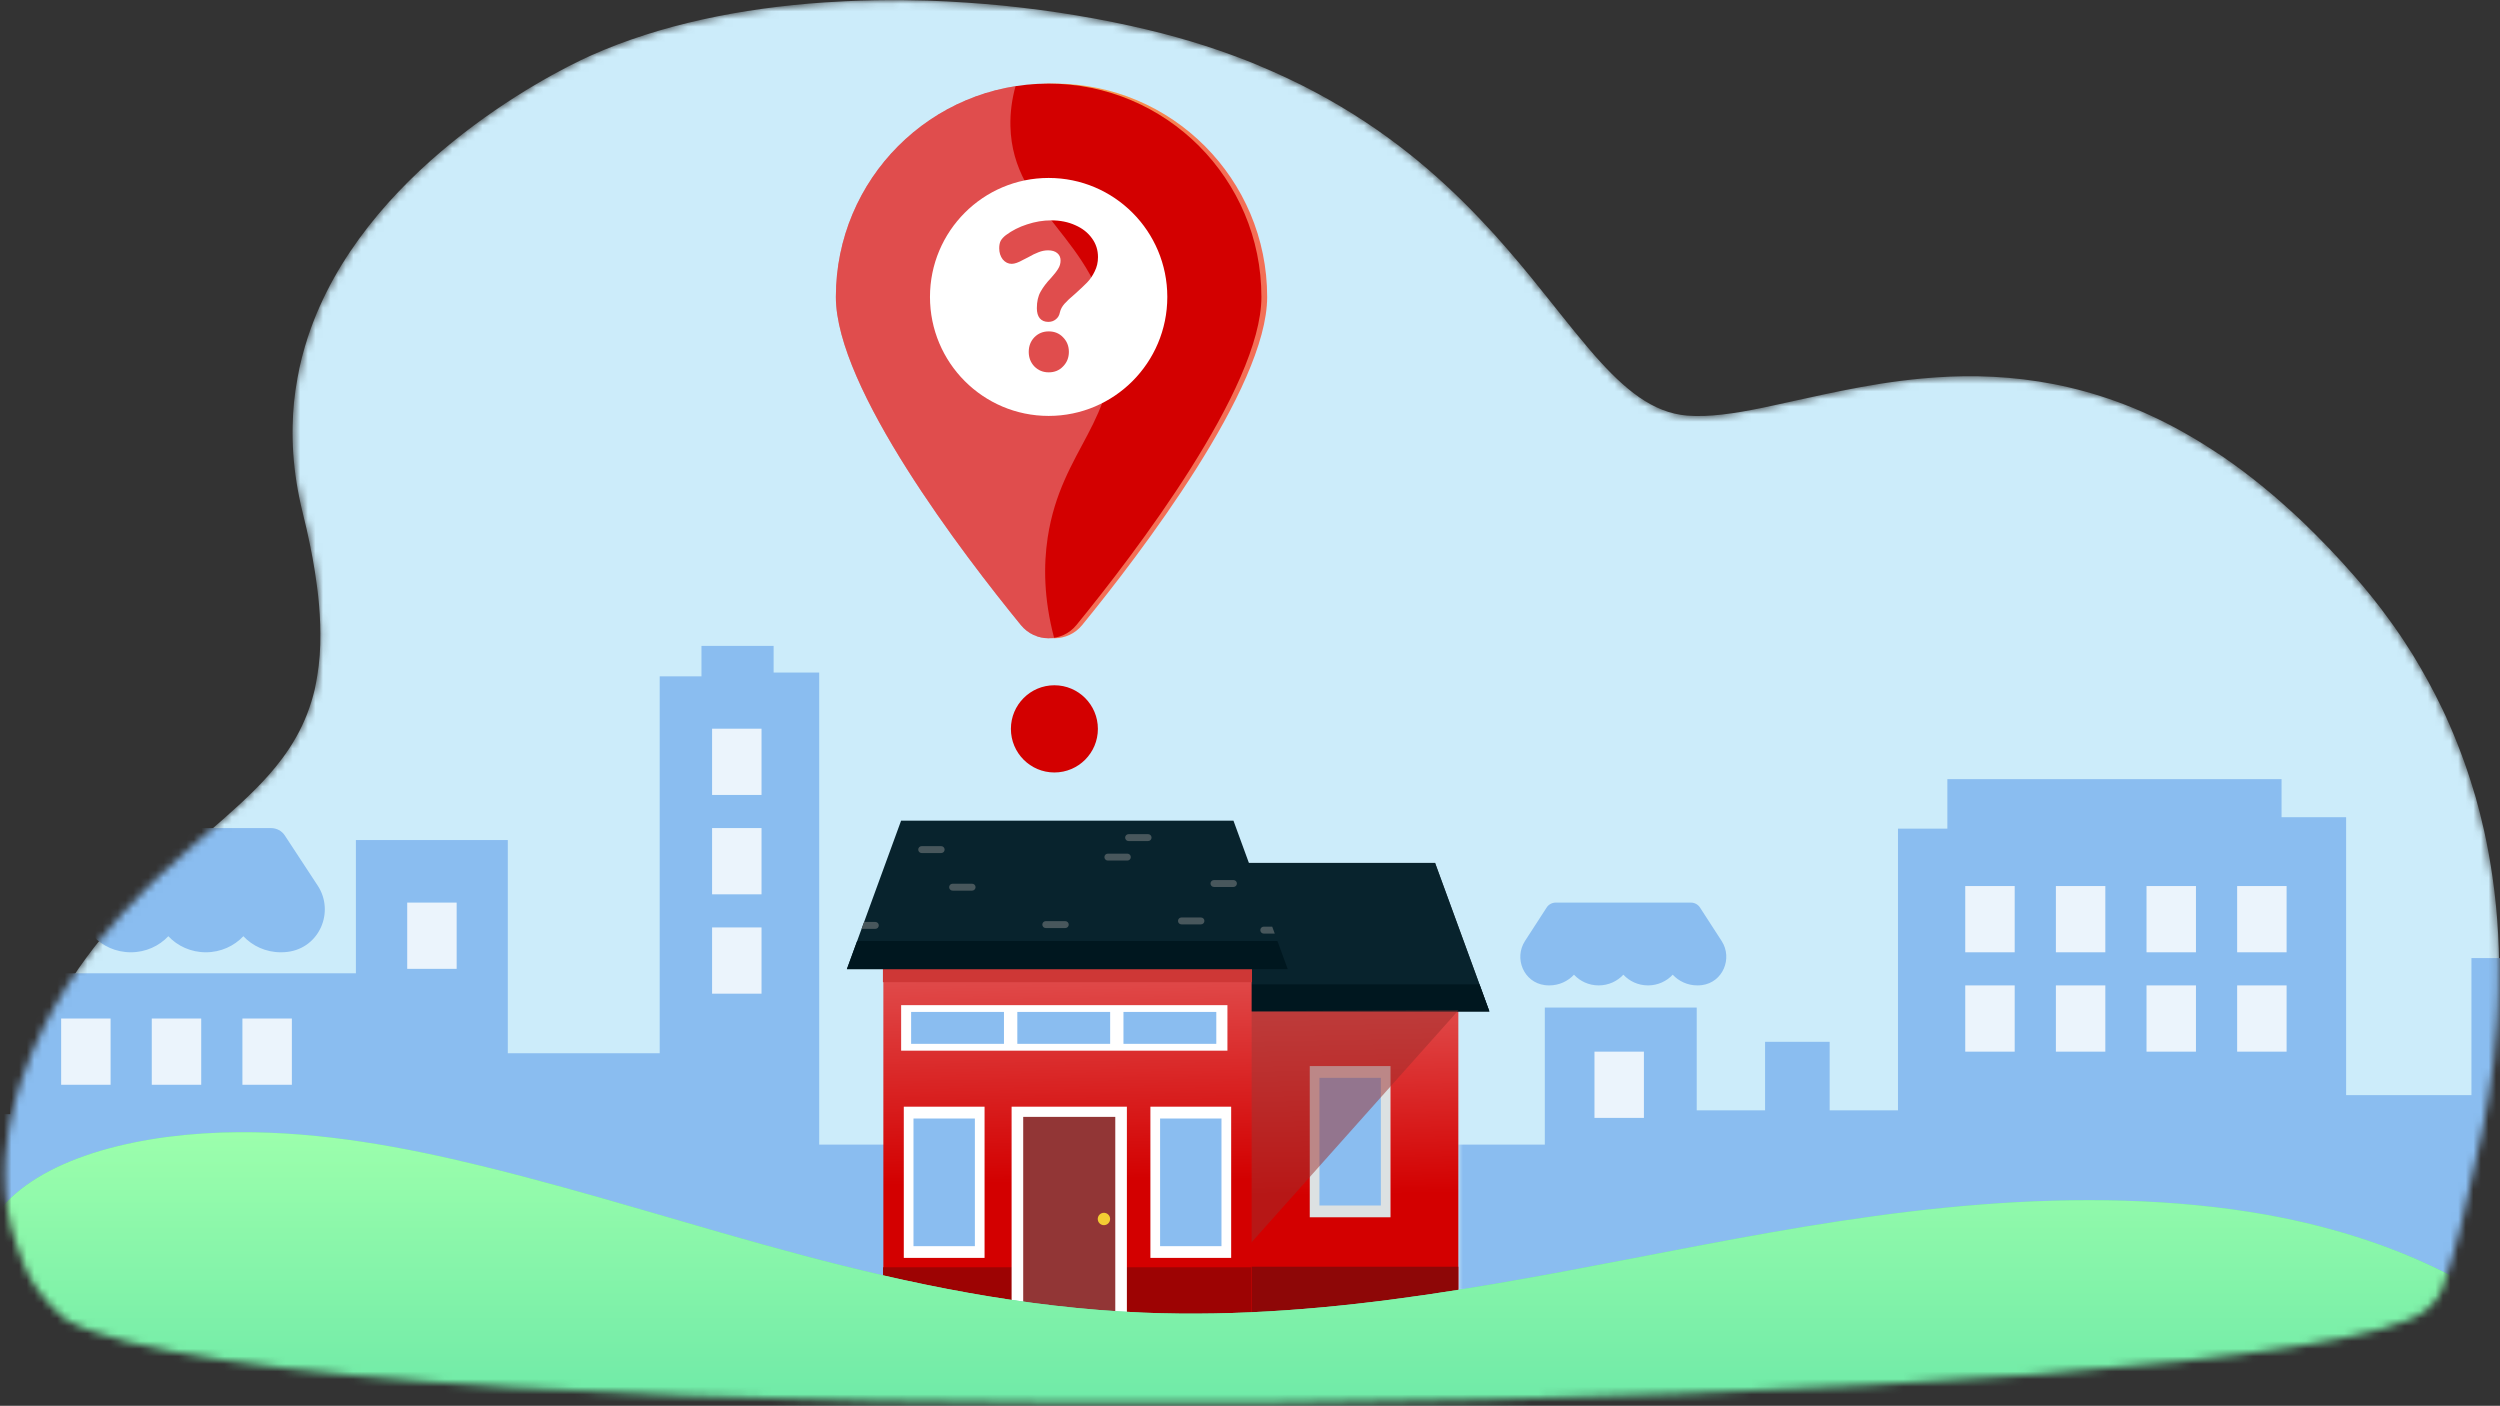 <svg width="329" height="185" viewBox="0 0 329 185" fill="none" xmlns="http://www.w3.org/2000/svg">
<rect x="0" y="0" width="329" height="185" fill="#333333" stroke="none"/>
<mask id="mask0_10979:87609" style="mask-type:alpha" maskUnits="userSpaceOnUse" x="0" y="0" width="329" height="185">
<path d="M328.758 132.677C328.808 131.913 328.829 131.134 328.851 130.355C328.98 125.518 328.747 120.488 328.008 115.371C327.719 113.365 327.358 111.356 326.911 109.331C326.574 107.849 326.208 106.365 325.785 104.882C325.7 104.61 325.615 104.339 325.53 104.052C324.555 100.766 323.317 97.462 321.819 94.17C321.676 93.882 321.533 93.579 321.404 93.291C320.262 90.911 318.972 88.545 317.538 86.193C317.381 85.952 317.238 85.713 317.08 85.473C316.247 84.145 315.342 82.816 314.379 81.502C312.998 79.581 311.473 77.689 309.831 75.813C307.57 73.215 305.305 70.872 303.084 68.736C302.16 67.853 301.236 67.017 300.327 66.214C299.547 65.522 298.768 64.847 297.988 64.22C297.944 64.172 297.901 64.14 297.858 64.107C296.052 62.627 294.259 61.291 292.495 60.082L292.372 60C292.051 59.786 291.731 59.573 291.41 59.373C289.674 58.227 287.951 57.209 286.243 56.288C285.865 56.094 285.504 55.9 285.127 55.706C273.453 49.779 262.593 48.921 252.983 49.807C245.543 50.49 238.835 52.214 233.078 53.421C232.699 53.514 232.335 53.589 231.955 53.665C228.211 54.428 224.875 54.925 222.025 54.693C217.489 54.318 213.805 51.264 209.844 46.772C209.555 46.435 209.268 46.115 208.98 45.762C206.676 43.053 204.259 39.913 201.524 36.547C201.055 35.98 200.572 35.398 200.09 34.815L199.984 34.688C198.947 33.453 197.853 32.186 196.715 30.919C196.543 30.728 196.355 30.535 196.182 30.343C195.792 29.909 195.402 29.492 194.999 29.075C194.827 28.883 194.64 28.69 194.466 28.513C193.169 27.149 191.784 25.784 190.327 24.435C184.034 18.603 176.14 12.98 165.674 8.641L165.66 8.625C161.223 6.788 156.35 5.185 150.934 3.897C144.981 2.476 138.574 1.403 132.004 0.74C130.42 0.583 128.836 0.457 127.237 0.348C125.506 0.221 123.79 0.143 122.06 0.08C121.028 0.055 119.995 0.03 118.947 0.021C116.387 -0.002 113.811 0.04 111.263 0.162C110.361 0.202 109.458 0.258 108.556 0.314L108.556 0.314C97.507 1.061 86.853 3.258 77.841 7.27C71.517 10.079 47.693 22.681 40.536 44.294C39.953 46.071 39.472 47.912 39.135 49.819L39.135 49.851C38.754 51.853 38.547 53.936 38.514 56.083C38.464 58.455 38.617 60.89 39.016 63.425C39.224 64.731 39.487 66.069 39.825 67.425C40.021 68.207 40.204 68.972 40.372 69.721C40.974 72.383 41.418 74.823 41.704 77.068C41.759 77.483 41.814 77.882 41.854 78.263C42.057 80.079 42.158 81.784 42.159 83.359C42.185 85.365 42.038 87.193 41.761 88.877C41.669 89.497 41.547 90.101 41.425 90.689C40.882 93.008 40.064 95.053 39.014 96.937C38.437 97.967 37.788 98.964 37.067 99.912C34.978 102.711 32.337 105.186 29.361 107.817C28.394 108.668 27.382 109.55 26.341 110.448C25.814 110.906 25.285 111.362 24.744 111.835C23.673 112.781 22.589 113.758 21.474 114.799C21.209 115.034 20.946 115.287 20.682 115.523C20.579 115.634 20.476 115.729 20.373 115.823L20.373 115.823C19.919 116.266 19.463 116.707 19.009 117.165C16.983 119.183 15.102 121.283 13.382 123.417C11.956 125.171 10.646 126.958 9.451 128.777C9.223 129.114 8.995 129.465 8.767 129.817L8.744 129.853C7.666 131.562 6.676 133.288 5.803 135.031C5.226 136.188 4.691 137.329 4.202 138.487C4.157 138.582 4.112 138.693 4.082 138.789C3.548 140.074 3.072 141.342 2.667 142.612C2.459 143.279 2.249 143.929 2.083 144.58C2.009 144.787 1.963 144.992 1.903 145.199C1.858 145.373 1.813 145.548 1.782 145.723C1.602 146.47 1.435 147.2 1.298 147.93L1.295 147.942C1.25 148.145 1.206 148.346 1.176 148.549C1.16 148.725 1.129 148.9 1.098 149.059C1.098 149.091 1.083 149.121 1.083 149.154C0.929 150.14 0.818 151.125 0.737 152.111L0.686 152.922C0.683 153.225 0.666 153.542 0.663 153.845C0.647 154.019 0.646 154.196 0.644 154.354C0.615 157.742 1.124 160.994 2.217 163.995C2.785 165.607 3.527 167.816 5.009 169.827C6.33 171.557 7.124 172.396 8.636 173.664C37.83 190.589 302.057 186.403 319.215 172.474C321.66 170.488 321.465 169.184 322.554 166.105C323.259 164.114 324 160.665 324.105 160.317C324.405 159.32 325.245 155.1 325.818 152.719C325.849 152.544 325.894 152.385 325.939 152.21C326.151 151.304 326.362 150.367 326.56 149.43C326.666 148.891 326.773 148.366 326.88 147.826L326.91 147.715C326.94 147.525 326.986 147.318 327.017 147.112C327.183 146.238 327.337 145.348 327.491 144.442C327.998 141.407 328.389 138.228 328.621 134.952C328.686 134.189 328.722 133.44 328.758 132.677Z" fill="#CCECFA"/>
</mask>
<g mask="url(#mask0_10979:87609)">
<path d="M328.758 132.677C328.808 131.913 328.829 131.134 328.851 130.355C328.98 125.518 328.747 120.488 328.008 115.371C327.719 113.365 327.358 111.356 326.911 109.331C326.574 107.849 326.208 106.365 325.785 104.882C325.7 104.61 325.615 104.339 325.53 104.052C324.555 100.766 323.317 97.462 321.819 94.17C321.676 93.882 321.533 93.579 321.404 93.291C320.262 90.911 318.972 88.545 317.538 86.193C317.381 85.952 317.238 85.713 317.08 85.473C316.247 84.145 315.342 82.816 314.379 81.502C312.998 79.581 311.473 77.689 309.831 75.813C307.57 73.215 305.305 70.872 303.084 68.736C302.16 67.853 301.236 67.017 300.327 66.214C299.547 65.522 298.768 64.847 297.988 64.22C297.944 64.172 297.901 64.14 297.858 64.107C296.052 62.627 294.259 61.291 292.495 60.082L292.372 60C292.051 59.786 291.731 59.573 291.41 59.373C289.674 58.227 287.951 57.209 286.243 56.288C285.865 56.094 285.504 55.9 285.127 55.706C273.453 49.779 262.593 48.921 252.983 49.807C245.543 50.49 238.835 52.214 233.078 53.421C232.699 53.514 232.335 53.589 231.955 53.665C228.211 54.428 224.875 54.925 222.025 54.693C217.489 54.318 213.805 51.264 209.844 46.772C209.555 46.435 209.268 46.115 208.98 45.762C206.676 43.053 204.259 39.913 201.524 36.547C201.055 35.98 200.572 35.398 200.09 34.815L199.984 34.688C198.947 33.453 197.853 32.186 196.715 30.919C196.543 30.728 196.355 30.535 196.182 30.343C195.792 29.909 195.402 29.492 194.999 29.075C194.827 28.883 194.64 28.69 194.466 28.513C193.169 27.149 191.784 25.784 190.327 24.435C184.034 18.603 176.14 12.98 165.674 8.641L165.66 8.625C161.223 6.788 156.35 5.185 150.934 3.897C144.981 2.476 138.574 1.403 132.004 0.74C130.42 0.583 128.836 0.457 127.237 0.348C125.506 0.221 123.79 0.143 122.06 0.08C121.028 0.055 119.995 0.03 118.947 0.021C116.387 -0.002 113.811 0.04 111.263 0.162C110.361 0.202 109.458 0.258 108.556 0.314L108.556 0.314C97.507 1.061 86.853 3.258 77.841 7.27C71.517 10.079 47.693 22.681 40.536 44.294C39.953 46.071 39.472 47.912 39.135 49.819L39.135 49.851C38.754 51.853 38.547 53.936 38.514 56.083C38.464 58.455 38.617 60.89 39.016 63.425C39.224 64.731 39.487 66.069 39.825 67.425C40.021 68.207 40.204 68.972 40.372 69.721C40.974 72.383 41.418 74.823 41.704 77.068C41.759 77.483 41.814 77.882 41.854 78.263C42.057 80.079 42.158 81.784 42.159 83.359C42.185 85.365 42.038 87.193 41.761 88.877C41.669 89.497 41.547 90.101 41.425 90.689C40.882 93.008 40.064 95.053 39.014 96.937C38.437 97.967 37.788 98.964 37.067 99.912C34.978 102.711 32.337 105.186 29.361 107.817C28.394 108.668 27.382 109.55 26.341 110.448C25.814 110.906 25.285 111.362 24.744 111.835C23.673 112.781 22.589 113.758 21.474 114.799C21.209 115.034 20.946 115.287 20.682 115.523C20.579 115.634 20.476 115.729 20.373 115.823L20.373 115.823C19.919 116.266 19.463 116.707 19.009 117.165C16.983 119.183 15.102 121.283 13.382 123.417C11.956 125.171 10.646 126.958 9.451 128.777C9.223 129.114 8.995 129.465 8.767 129.817L8.744 129.853C7.666 131.562 6.676 133.288 5.803 135.031C5.226 136.188 4.691 137.329 4.202 138.487C4.157 138.582 4.112 138.693 4.082 138.789C3.548 140.074 3.072 141.342 2.667 142.612C2.459 143.279 2.249 143.929 2.083 144.58C2.009 144.787 1.963 144.992 1.903 145.199C1.858 145.373 1.813 145.548 1.782 145.723C1.602 146.47 1.435 147.2 1.298 147.93L1.295 147.942C1.25 148.145 1.206 148.346 1.176 148.549C1.16 148.725 1.129 148.9 1.098 149.059C1.098 149.091 1.083 149.121 1.083 149.154C0.929 150.14 0.818 151.125 0.737 152.111L0.686 152.922C0.683 153.225 0.666 153.542 0.663 153.845C0.647 154.019 0.646 154.196 0.644 154.354C0.615 157.742 1.124 160.994 2.217 163.995C2.785 165.607 3.527 167.816 5.009 169.827C6.33 171.557 7.124 172.396 8.636 173.664C37.83 190.589 302.057 186.403 319.215 172.474C321.66 170.488 321.465 169.184 322.554 166.105C323.259 164.114 324 160.665 324.105 160.317C324.405 159.32 325.245 155.1 325.818 152.719C325.849 152.544 325.894 152.385 325.939 152.21C326.151 151.304 326.362 150.367 326.56 149.43C326.666 148.891 326.773 148.366 326.88 147.826L326.91 147.715C326.94 147.525 326.986 147.318 327.017 147.112C327.183 146.238 327.337 145.348 327.491 144.442C327.998 141.407 328.389 138.228 328.621 134.952C328.686 134.189 328.722 133.44 328.758 132.677Z" fill="#CCECFA"/>
<mask id="mask1_10979:87609" style="mask-type:alpha" maskUnits="userSpaceOnUse" x="192" y="83" width="230" height="87">
<rect x="192" y="83" width="230" height="87" fill="#C4C4C4"/>
</mask>
<g mask="url(#mask1_10979:87609)">
<path d="M-228.344 170H482V156.643H456.012V145.952H436.691V113.888H420.698V145.952H402.706V130.591H399.108V126.894H376.268V130.591H373.22V145.621H366.223V123.076H354.728V146.623H351.23V139.108H340.735V126.082H325.242V144.118H308.749V107.545H300.253V102.535H256.273V109.048H249.776V146.122H240.781V137.104H232.284V146.122H223.289V132.595H203.298V146.623V150.631H191.803H183.807V88.507H177.809V85H168.314V89.008H162.816V138.607H142.825V110.551H122.835V128.086H77.356V146.623H57.365V101.533H34.375V137.104H18.383V147.625H2.39V138.607H-5.607V114.559H-15.102V108.046H-56.583V114.559H-65.579V141.613H-73.575V149.629H-83.571V130.591H-129.05V141.112H-168.532V154.639H-190.522V147.124H-203.516V154.639H-220.008V163.657H-238V170H-228.344Z" fill="#8ABDF0"/>
<rect width="6.506" height="8.718" transform="matrix(-1 0 0 1 216.338 138.397)" fill="#EBF4FC"/>
<path d="M200.689 123.833L203.545 119.421C203.8 119.025 204.254 118.782 204.738 118.782H222.519C223.003 118.782 223.456 119.025 223.712 119.421L226.568 123.833C228.042 126.111 226.735 129.279 223.98 129.641C223.782 129.667 223.579 129.679 223.377 129.679C222.074 129.679 220.921 129.126 220.129 128.27C219.337 129.126 218.179 129.679 216.881 129.679C215.578 129.679 214.425 129.126 213.633 128.27C212.84 129.126 211.683 129.679 210.385 129.679C209.082 129.679 207.929 129.126 207.136 128.27C206.34 129.126 205.187 129.679 203.888 129.679C203.681 129.679 203.483 129.667 203.285 129.641C200.521 129.283 199.21 126.115 200.689 123.833Z" fill="#8ABDF0"/>
<rect width="6.506" height="8.718" transform="matrix(-1 0 0 1 300.916 116.603)" fill="#EBF4FC"/>
<rect width="6.506" height="8.718" transform="matrix(-1 0 0 1 277.061 116.603)" fill="#EBF4FC"/>
<rect width="6.506" height="8.718" transform="matrix(-1 0 0 1 288.988 116.603)" fill="#EBF4FC"/>
<rect width="6.506" height="8.718" transform="matrix(-1 0 0 1 265.133 116.603)" fill="#EBF4FC"/>
<rect width="6.506" height="8.718" transform="matrix(-1 0 0 1 300.916 129.679)" fill="#EBF4FC"/>
<rect width="6.506" height="8.718" transform="matrix(-1 0 0 1 277.061 129.679)" fill="#EBF4FC"/>
<rect width="6.506" height="8.718" transform="matrix(-1 0 0 1 288.988 129.679)" fill="#EBF4FC"/>
<rect width="6.506" height="8.718" transform="matrix(-1 0 0 1 265.133 129.679)" fill="#EBF4FC"/>
</g>
<mask id="mask2_10979:87609" style="mask-type:alpha" maskUnits="userSpaceOnUse" x="-113" y="83" width="230" height="87">
<rect x="-113" y="83" width="230" height="87" fill="#C4C4C4"/>
</mask>
<g mask="url(#mask2_10979:87609)">
<path d="M-304.344 170H406V156.643H380.012V145.952H360.691V113.888H344.698V145.952H326.706V130.591H323.108V126.894H300.268V130.591H297.22V145.621H290.223V123.076H278.728V146.623H275.23V139.108H264.735V126.082H249.242V144.118H232.749V107.545H224.253V102.535H180.273V109.048H173.776V146.122H164.781V137.104H156.284V146.122H147.289V132.595H127.298V146.623V150.631H115.803H107.807V88.507H101.809V85H92.314V89.008H86.816V138.607H66.826V110.551H46.835V128.086H1.355V146.623H-18.635V101.533H-41.625V137.104H-57.617V147.625H-73.61V138.607H-81.606V114.559H-91.102V108.046H-132.583V114.559H-141.579V141.613H-149.575V149.629H-159.571V130.591H-205.05V141.112H-244.532V154.639H-266.522V147.124H-279.516V154.639H-296.008V163.657H-314V170H-304.344Z" fill="#8ABDF0"/>
<path d="M2.477 116.55L6.818 109.933C7.206 109.338 7.896 108.974 8.631 108.974H35.659C36.395 108.974 37.084 109.338 37.471 109.933L41.813 116.55C44.054 119.968 42.068 124.72 37.88 125.263C37.579 125.301 37.271 125.321 36.963 125.321C34.983 125.321 33.23 124.49 32.026 123.206C30.822 124.49 29.062 125.321 27.089 125.321C25.109 125.321 23.356 124.49 22.152 123.206C20.948 124.49 19.188 125.321 17.215 125.321C15.234 125.321 13.482 124.49 12.277 123.206C11.066 124.49 9.314 125.321 7.34 125.321C7.026 125.321 6.725 125.301 6.424 125.263C2.223 124.726 0.229 119.974 2.477 116.55Z" fill="#8ABDF0"/>
<rect width="6.506" height="8.718" transform="matrix(-1 0 0 1 100.217 95.897)" fill="#EBF4FC"/>
<rect width="6.506" height="8.718" transform="matrix(-1 0 0 1 100.217 108.974)" fill="#EBF4FC"/>
<rect width="6.506" height="8.718" transform="matrix(-1 0 0 1 100.217 122.051)" fill="#EBF4FC"/>
<rect width="6.506" height="8.718" transform="matrix(-1 0 0 1 60.096 118.782)" fill="#EBF4FC"/>
<rect width="6.506" height="8.718" transform="matrix(-1 0 0 1 26.48 134.038)" fill="#EBF4FC"/>
<rect width="6.506" height="8.718" transform="matrix(-1 0 0 1 38.408 134.038)" fill="#EBF4FC"/>
<rect width="6.506" height="8.718" transform="matrix(-1 0 0 1 14.553 134.038)" fill="#EBF4FC"/>
</g>
<path d="M191.918 128.684H155.67V173.714H191.918V128.684Z" fill="url(#paint0_linear_10979:87609)"/>
<path d="M191.913 166.701H155.609V173.691H191.913V166.701Z" fill="#8E0707"/>
<path d="M196 133.103H137.984L139.281 129.538L139.337 129.397L145.121 113.564H188.858L194.647 129.397L194.698 129.538L196 133.103Z" fill="#3A484D"/>
<path d="M196 133.103H137.984L139.281 129.538L139.337 129.397L145.121 113.564H188.858L194.647 129.397L194.698 129.538L196 133.103Z" fill="#08232D"/>
<path d="M196 133.103H137.984L139.281 129.538H194.698L196 133.103Z" fill="#00171F"/>
<path d="M182.992 140.295H172.363V160.194H182.992V140.295Z" fill="#DCE1E2"/>
<path d="M181.718 141.845H173.639V158.644H181.718V141.845Z" fill="#8ABDF0"/>
<path opacity="0.5" d="M191.919 132.963L155.609 173.691L155.682 133.109L191.919 132.963Z" fill="#9C2E2D"/>
<path d="M164.715 124.058H116.25V173.714H164.715V124.058Z" fill="url(#paint1_linear_10979:87609)"/>
<path d="M164.654 166.774H116.211V173.764H164.654V166.774Z" fill="#9D0303"/>
<path d="M164.76 123.974H116.193V129.257H164.76V123.974Z" fill="#CE3736"/>
<path d="M148.298 145.64H133.127V173.742H148.298V145.64Z" fill="white"/>
<path d="M146.771 146.982H134.654V173.736H146.771V146.982Z" fill="#923636"/>
<path d="M129.568 145.64H118.939V165.539H129.568V145.64Z" fill="white"/>
<path d="M128.294 147.196H120.215V163.995H128.294V147.196Z" fill="#8ABDF0"/>
<path d="M162.021 145.64H151.393V165.539H162.021V145.64Z" fill="white"/>
<path d="M160.747 147.196H152.668V163.995H160.747V147.196Z" fill="#8ABDF0"/>
<path d="M146.091 160.418C146.091 160.867 145.726 161.232 145.277 161.232C144.828 161.232 144.463 160.867 144.463 160.418C144.463 159.969 144.828 159.604 145.277 159.604C145.726 159.604 146.091 159.969 146.091 160.418Z" fill="#F3CD33"/>
<path d="M161.53 132.278H118.59V138.268H161.53V132.278Z" fill="white"/>
<path d="M132.122 133.17H119.904V137.37H132.122V133.17Z" fill="#8ABDF0"/>
<path d="M146.096 133.17H133.879V137.37H146.096V133.17Z" fill="#8ABDF0"/>
<path d="M160.065 133.17H147.848V137.37H160.065V133.17Z" fill="#8ABDF0"/>
<path d="M169.465 127.539H111.449L112.802 123.833L113.381 122.239L113.718 121.329L118.585 108H162.323L167.421 121.952L167.758 122.862L168.112 123.833L169.465 127.539Z" fill="#08232D"/>
<path d="M169.465 127.539H111.449L112.802 123.833H168.112L169.465 127.539Z" fill="#00171F"/>
<path d="M123.859 112.262H121.293C121.04 112.262 120.838 112.059 120.838 111.807C120.838 111.554 121.04 111.352 121.293 111.352H123.859C124.111 111.352 124.313 111.554 124.313 111.807C124.313 112.059 124.111 112.262 123.859 112.262Z" fill="#48575C"/>
<path d="M167.759 122.862H166.31C166.058 122.862 165.855 122.654 165.855 122.401C165.855 122.154 166.058 121.947 166.31 121.947H167.422L167.759 122.862Z" fill="#48575C"/>
<path d="M127.929 117.208H125.363C125.11 117.208 124.908 117.006 124.908 116.753C124.908 116.5 125.11 116.298 125.363 116.298H127.929C128.182 116.298 128.384 116.5 128.384 116.753C128.384 117.006 128.176 117.208 127.929 117.208Z" fill="#48575C"/>
<path d="M151.089 110.684H148.523C148.27 110.684 148.068 110.482 148.068 110.229C148.068 109.976 148.27 109.774 148.523 109.774H151.089C151.342 109.774 151.544 109.976 151.544 110.229C151.544 110.476 151.342 110.684 151.089 110.684Z" fill="#48575C"/>
<path d="M148.361 113.25H145.795C145.542 113.25 145.34 113.048 145.34 112.795C145.34 112.542 145.542 112.34 145.795 112.34H148.361C148.613 112.34 148.815 112.542 148.815 112.795C148.815 113.048 148.613 113.25 148.361 113.25Z" fill="#48575C"/>
<path d="M140.196 122.132H137.625C137.372 122.132 137.17 121.93 137.17 121.677C137.17 121.425 137.372 121.222 137.625 121.222H140.191C140.443 121.222 140.645 121.425 140.645 121.677C140.651 121.924 140.443 122.132 140.196 122.132Z" fill="#48575C"/>
<path d="M158.046 121.649H155.48C155.228 121.649 155.025 121.447 155.025 121.194C155.025 120.942 155.228 120.74 155.48 120.74H158.046C158.299 120.74 158.501 120.942 158.501 121.194C158.501 121.447 158.299 121.649 158.046 121.649Z" fill="#48575C"/>
<path d="M162.323 116.725H159.758C159.505 116.725 159.303 116.523 159.303 116.27C159.303 116.018 159.505 115.816 159.758 115.816H162.323C162.576 115.816 162.778 116.018 162.778 116.27C162.778 116.523 162.576 116.725 162.323 116.725Z" fill="#48575C"/>
<path d="M115.649 121.778C115.649 122.031 115.447 122.239 115.195 122.239H113.387L113.718 121.329H115.195C115.447 121.329 115.649 121.531 115.649 121.778Z" fill="#48575C"/>
<path d="M166.76 39.077C166.76 51.074 149.997 72.967 142.411 82.26C140.523 84.573 136.994 84.573 135.107 82.26C127.521 72.967 110.758 51.074 110.758 39.077C110.758 23.57 123.294 11 138.759 11C154.223 11 166.76 23.57 166.76 39.077Z" fill="url(#paint2_linear_10979:87609)"/>
<path d="M138.758 101.658C141.919 101.658 144.482 99.089 144.482 95.92C144.482 92.751 141.919 90.181 138.758 90.181C135.598 90.181 133.035 92.751 133.035 95.92C133.035 99.089 135.598 101.658 138.758 101.658Z" fill="#D30000"/>
<path d="M166.002 39.077C166.002 51.074 149.24 72.967 141.653 82.26C139.765 84.573 136.237 84.573 134.349 82.26C126.763 72.967 110 51.074 110 39.077C110 23.57 122.537 11 138.001 11C153.466 11 166.002 23.57 166.002 39.077Z" fill="#D30000"/>
<path d="M138.002 54.735C146.626 54.735 153.618 47.725 153.618 39.077C153.618 30.428 146.626 23.418 138.002 23.418C129.377 23.418 122.385 30.428 122.385 39.077C122.385 47.725 129.377 54.735 138.002 54.735Z" fill="white"/>
<mask id="mask3_10979:87609" style="mask-type:alpha" maskUnits="userSpaceOnUse" x="122" y="23" width="32" height="32">
<path d="M138.002 54.735C146.626 54.735 153.618 47.725 153.618 39.077C153.618 30.428 146.626 23.418 138.002 23.418C129.377 23.418 122.385 30.428 122.385 39.077C122.385 47.725 129.377 54.735 138.002 54.735Z" fill="white"/>
</mask>
<g mask="url(#mask3_10979:87609)">
<path d="M137.955 42.361C137.481 42.361 137.107 42.204 136.833 41.889C136.577 41.574 136.45 41.13 136.45 40.556C136.45 39.685 136.614 38.963 136.942 38.389C137.271 37.796 137.727 37.194 138.311 36.583C138.73 36.12 139.041 35.722 139.241 35.389C139.46 35.056 139.57 34.685 139.57 34.278C139.57 33.87 139.424 33.546 139.132 33.306C138.84 33.065 138.439 32.944 137.928 32.944C137.508 32.944 137.088 33.028 136.669 33.194C136.267 33.343 135.811 33.565 135.3 33.861L134.643 34.194C134.023 34.546 133.521 34.722 133.138 34.722C132.682 34.722 132.29 34.528 131.961 34.139C131.651 33.731 131.496 33.241 131.496 32.667C131.496 32.278 131.56 31.954 131.688 31.695C131.834 31.435 132.062 31.185 132.372 30.945C133.193 30.333 134.123 29.861 135.163 29.528C136.222 29.176 137.28 29 138.338 29C139.524 29 140.582 29.213 141.513 29.639C142.443 30.046 143.173 30.62 143.702 31.361C144.232 32.083 144.496 32.907 144.496 33.833C144.496 34.519 144.35 35.148 144.058 35.722C143.785 36.296 143.447 36.787 143.046 37.194C142.644 37.602 142.124 38.093 141.486 38.667C140.883 39.167 140.418 39.602 140.09 39.972C139.78 40.324 139.579 40.694 139.488 41.083C139.415 41.491 139.232 41.806 138.94 42.028C138.667 42.25 138.338 42.361 137.955 42.361ZM138.01 49C137.262 49 136.632 48.741 136.121 48.222C135.629 47.704 135.382 47.065 135.382 46.306C135.382 45.546 135.629 44.907 136.121 44.389C136.632 43.87 137.262 43.611 138.01 43.611C138.776 43.611 139.406 43.87 139.898 44.389C140.409 44.907 140.665 45.546 140.665 46.306C140.665 47.065 140.409 47.704 139.898 48.222C139.406 48.741 138.776 49 138.01 49Z" fill="#D30000"/>
</g>
<g opacity="0.5">
<path opacity="0.6" d="M137.877 70.732C139.654 59.002 147.38 55.247 146.054 44.17C144.524 31.396 133.244 27.994 132.972 16.624C132.928 14.794 133.176 13.029 133.645 11.339C120.249 13.437 110 25.056 110 39.077C110 51.074 126.763 72.967 134.349 82.26C135.46 83.622 137.14 84.18 138.719 83.939C137.361 78.801 137.32 74.414 137.877 70.732Z" fill="white"/>
</g>
<path d="M31.437 149.002C29.874 149.011 28.309 149.065 26.743 149.165C20.482 149.567 14.326 150.755 9.258 152.832C4.19 154.909 0.267 157.904 -1.243 161.296C-2.268 163.598 -2.178 166.022 -1.417 168.355C-0.656 170.687 0.761 172.94 2.373 175.136C5.596 179.528 9.654 183.808 11.021 188.488C11.918 191.558 11.62 194.698 11.021 197.791C8.52 210.712 0.824 223.444 2.644 236.4C3.935 245.591 10.108 254.517 19.806 262.006C25.719 266.572 32.923 270.601 41.004 274H296.915C299.247 273.163 301.309 272.082 302.79 270.78C305.311 268.565 306.033 265.824 305.517 263.22C305.002 260.617 303.328 258.125 301.352 255.746C299.376 253.367 297.084 251.069 295.227 248.661C293.37 246.253 291.942 243.701 291.817 241.083C291.672 238.074 293.271 235.088 295.844 232.436C298.416 229.785 301.936 227.446 305.77 225.313C313.438 221.048 322.468 217.519 329.256 212.818C335.399 208.563 339.517 203.425 341.167 198.053C342.816 192.682 341.999 187.088 338.883 181.92C332.652 171.584 316.982 163.215 298.272 159.865C286.232 157.709 273.247 157.542 260.718 158.515C248.188 159.489 236.029 161.568 224.058 163.838C200.115 168.376 175.685 173.787 150.451 172.745C134.747 172.097 119.711 168.955 105.518 165.175C91.324 161.395 77.717 156.945 63.307 153.425C53.215 150.959 42.377 148.932 31.437 149.002L31.437 149.002Z" fill="#66E0A3"/>
<path d="M31.437 149.002C29.874 149.011 28.309 149.065 26.743 149.165C20.482 149.567 14.326 150.755 9.258 152.832C4.19 154.909 0.267 157.904 -1.243 161.296C-2.268 163.598 -2.178 166.022 -1.417 168.355C-0.656 170.687 0.761 172.94 2.373 175.136C5.596 179.528 9.654 183.808 11.021 188.488C11.918 191.558 11.62 194.698 11.021 197.791C8.52 210.712 0.824 223.444 2.644 236.4C3.935 245.591 10.108 254.517 19.806 262.006C25.719 266.572 32.923 270.601 41.004 274H296.915C299.247 273.163 301.309 272.082 302.79 270.78C305.311 268.565 306.033 265.824 305.517 263.22C305.002 260.617 303.328 258.125 301.352 255.746C299.376 253.367 297.084 251.069 295.227 248.661C293.37 246.253 291.942 243.701 291.817 241.083C291.672 238.074 293.271 235.088 295.844 232.436C298.416 229.785 301.936 227.446 305.77 225.313C313.438 221.048 322.468 217.519 329.256 212.818C335.399 208.563 339.517 203.425 341.167 198.053C342.816 192.682 341.999 187.088 338.883 181.92C332.652 171.584 316.982 163.215 298.272 159.865C286.232 157.709 273.247 157.542 260.718 158.515C248.188 159.489 236.029 161.568 224.058 163.838C200.115 168.376 175.685 173.787 150.451 172.745C134.747 172.097 119.711 168.955 105.518 165.175C91.324 161.395 77.717 156.945 63.307 153.425C53.215 150.959 42.377 148.932 31.437 149.002L31.437 149.002Z" fill="url(#paint3_linear_10979:87609)"/>
</g>
<defs>
<linearGradient id="paint0_linear_10979:87609" x1="177.211" y1="173.714" x2="175.647" y2="89.667" gradientUnits="userSpaceOnUse">
<stop offset="0.196" stop-color="#D30000"/>
<stop offset="1" stop-color="#F6CCCC"/>
</linearGradient>
<linearGradient id="paint1_linear_10979:87609" x1="145.052" y1="173.714" x2="143.629" y2="81.022" gradientUnits="userSpaceOnUse">
<stop offset="0.196" stop-color="#D30000"/>
<stop offset="1" stop-color="#F6CCCC"/>
</linearGradient>
<linearGradient id="paint2_linear_10979:87609" x1="114.039" y1="28.395" x2="142.174" y2="47.3" gradientUnits="userSpaceOnUse">
<stop stop-color="#FFC444"/>
<stop offset="0.996" stop-color="#F36F56"/>
</linearGradient>
<linearGradient id="paint3_linear_10979:87609" x1="170" y1="274" x2="170" y2="149" gradientUnits="userSpaceOnUse">
<stop stop-color="#00B59C"/>
<stop offset="1" stop-color="#9CFFAC"/>
</linearGradient>
</defs>
</svg>
